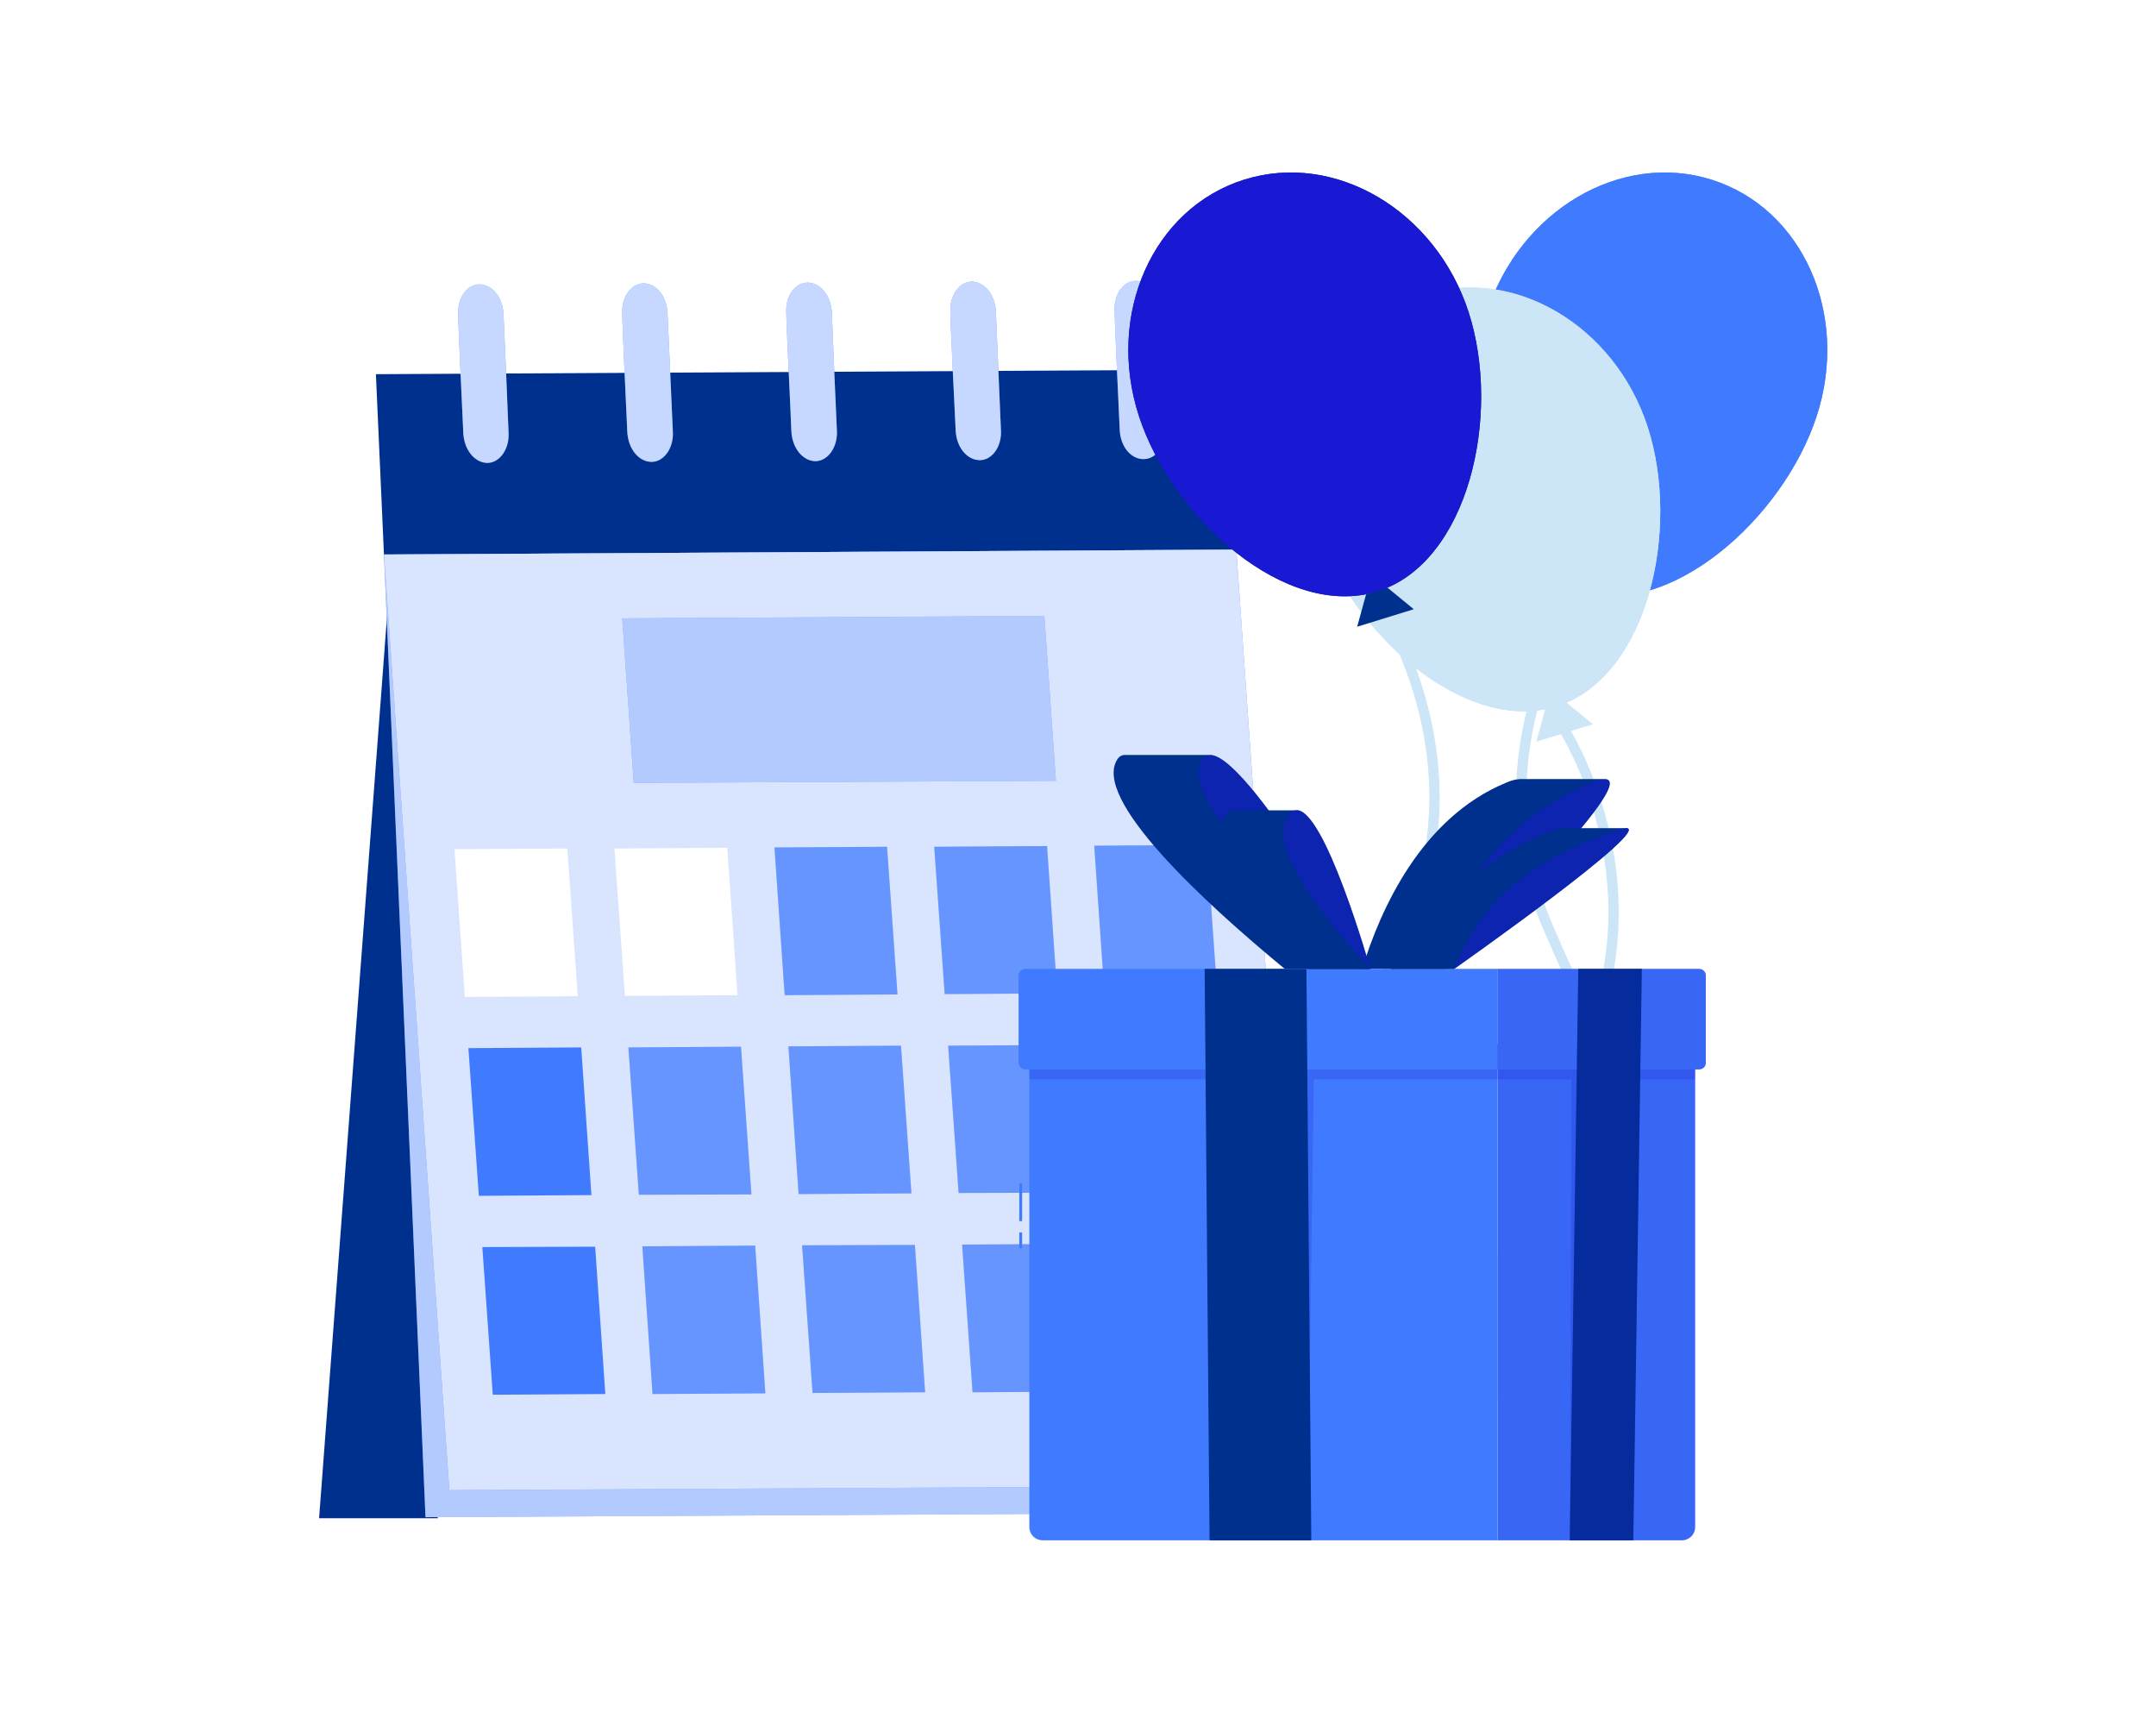 <svg width="125" height="100" viewBox="0 0 125 100" fill="none" xmlns="http://www.w3.org/2000/svg">
<rect width="125" height="100" fill="white"/>
<path d="M22.711 32.125L18.5 88.014H25.384L22.711 32.125Z" fill="#00308E"/>
<path d="M74.102 87.688L24.669 87.953L22.261 32.145L71.678 31.861L74.102 87.688Z" fill="#407BFF"/>
<path opacity="0.6" d="M74.102 87.688L24.669 87.953L22.261 32.145L71.678 31.861L74.102 87.688Z" fill="white"/>
<path d="M71.677 31.861L22.261 32.146L21.794 21.692L71.227 21.427L71.677 31.861Z" fill="#00308E"/>
<path d="M29.192 18.194C29.168 17.733 29.012 17.301 28.756 16.985C28.5 16.668 28.161 16.489 27.808 16.485C27.638 16.482 27.468 16.525 27.311 16.612C27.154 16.699 27.012 16.828 26.895 16.991C26.779 17.153 26.689 17.346 26.632 17.557C26.575 17.767 26.552 17.991 26.565 18.214C26.565 18.824 26.829 24.498 26.861 25.109C26.884 25.571 27.039 26.005 27.295 26.325C27.551 26.645 27.89 26.828 28.244 26.837C28.414 26.838 28.582 26.793 28.738 26.704C28.894 26.616 29.035 26.487 29.151 26.325C29.268 26.163 29.358 25.972 29.416 25.762C29.473 25.553 29.497 25.331 29.487 25.109C29.471 24.62 29.223 18.682 29.192 18.194Z" fill="#407BFF"/>
<path d="M38.702 18.153C38.682 17.689 38.528 17.252 38.272 16.931C38.015 16.61 37.674 16.429 37.319 16.424C37.148 16.424 36.978 16.47 36.821 16.559C36.663 16.648 36.522 16.779 36.405 16.943C36.288 17.108 36.199 17.302 36.142 17.513C36.086 17.725 36.063 17.95 36.076 18.174C36.076 18.784 36.34 24.458 36.371 25.068C36.398 25.53 36.557 25.962 36.816 26.279C37.075 26.595 37.415 26.773 37.77 26.776C37.94 26.777 38.108 26.732 38.264 26.644C38.42 26.556 38.561 26.427 38.677 26.265C38.794 26.103 38.884 25.911 38.941 25.702C38.999 25.492 39.023 25.27 39.013 25.048C38.982 24.56 38.733 18.641 38.702 18.153Z" fill="#407BFF"/>
<path d="M48.228 18.092C48.2 17.63 48.041 17.198 47.783 16.881C47.524 16.565 47.183 16.387 46.829 16.384C46.658 16.38 46.489 16.423 46.332 16.51C46.175 16.597 46.033 16.726 45.916 16.889C45.799 17.052 45.709 17.244 45.652 17.455C45.596 17.666 45.573 17.89 45.586 18.112C45.586 18.723 45.866 24.397 45.881 25.007C45.905 25.473 46.062 25.91 46.321 26.23C46.581 26.551 46.923 26.732 47.28 26.736C47.45 26.733 47.619 26.686 47.775 26.595C47.931 26.505 48.072 26.374 48.188 26.21C48.304 26.047 48.394 25.854 48.452 25.643C48.509 25.433 48.533 25.21 48.523 24.987C48.492 24.498 48.243 18.58 48.228 18.092Z" fill="#407BFF"/>
<path d="M57.738 18.052C57.715 17.586 57.558 17.149 57.298 16.828C57.039 16.508 56.697 16.327 56.34 16.323C56.17 16.326 56.003 16.373 55.848 16.462C55.693 16.551 55.553 16.68 55.437 16.841C55.321 17.003 55.231 17.193 55.172 17.401C55.114 17.609 55.088 17.831 55.096 18.052C55.096 18.662 55.376 24.357 55.407 24.967C55.431 25.427 55.586 25.859 55.843 26.176C56.099 26.493 56.438 26.671 56.79 26.675C56.961 26.679 57.13 26.636 57.288 26.549C57.445 26.462 57.586 26.332 57.703 26.17C57.82 26.007 57.91 25.814 57.967 25.604C58.024 25.393 58.047 25.169 58.033 24.946C58.018 24.458 57.754 18.54 57.738 18.052Z" fill="#407BFF"/>
<path d="M67.249 17.99C67.225 17.53 67.07 17.098 66.813 16.781C66.557 16.464 66.218 16.286 65.866 16.282C65.695 16.279 65.526 16.322 65.368 16.409C65.211 16.496 65.07 16.625 64.953 16.787C64.836 16.95 64.746 17.143 64.689 17.354C64.632 17.564 64.609 17.788 64.623 18.011C64.623 18.621 64.887 24.295 64.918 24.905C64.934 25.369 65.087 25.807 65.345 26.126C65.603 26.444 65.946 26.619 66.301 26.614C66.471 26.617 66.641 26.574 66.798 26.487C66.955 26.4 67.097 26.271 67.214 26.108C67.331 25.946 67.421 25.753 67.477 25.542C67.534 25.331 67.557 25.108 67.544 24.885C67.482 24.397 67.264 18.479 67.249 17.99Z" fill="#407BFF"/>
<g opacity="0.7">
<path d="M29.192 18.194C29.168 17.733 29.012 17.301 28.756 16.985C28.5 16.668 28.161 16.489 27.808 16.485C27.638 16.482 27.468 16.525 27.311 16.612C27.154 16.699 27.012 16.828 26.895 16.991C26.779 17.153 26.689 17.346 26.632 17.557C26.575 17.767 26.552 17.991 26.565 18.214C26.565 18.824 26.829 24.498 26.861 25.109C26.884 25.571 27.039 26.005 27.295 26.325C27.551 26.645 27.89 26.828 28.244 26.837C28.414 26.838 28.582 26.793 28.738 26.705C28.894 26.616 29.035 26.488 29.151 26.326C29.268 26.163 29.358 25.972 29.416 25.763C29.473 25.553 29.497 25.331 29.487 25.109C29.471 24.62 29.223 18.682 29.192 18.194Z" fill="white"/>
<path d="M38.702 18.153C38.682 17.689 38.528 17.252 38.271 16.931C38.014 16.61 37.674 16.429 37.319 16.424C37.147 16.424 36.977 16.47 36.82 16.559C36.663 16.648 36.522 16.779 36.405 16.943C36.288 17.108 36.199 17.302 36.142 17.513C36.085 17.725 36.062 17.95 36.075 18.173C36.075 18.784 36.34 24.458 36.37 25.068C36.398 25.53 36.557 25.962 36.816 26.279C37.075 26.595 37.415 26.773 37.769 26.776C37.939 26.777 38.107 26.732 38.264 26.643C38.42 26.555 38.56 26.426 38.677 26.264C38.793 26.102 38.883 25.911 38.941 25.701C38.999 25.492 39.023 25.27 39.012 25.048C38.981 24.559 38.733 18.641 38.702 18.153Z" fill="white"/>
<path d="M48.228 18.092C48.2 17.63 48.041 17.198 47.783 16.881C47.524 16.565 47.183 16.387 46.829 16.384C46.658 16.38 46.489 16.423 46.332 16.511C46.175 16.598 46.033 16.726 45.916 16.889C45.799 17.052 45.709 17.245 45.652 17.455C45.596 17.666 45.573 17.89 45.586 18.113C45.586 18.723 45.866 24.397 45.881 25.007C45.905 25.473 46.062 25.91 46.321 26.231C46.581 26.551 46.923 26.732 47.28 26.736C47.45 26.733 47.619 26.686 47.775 26.595C47.931 26.505 48.072 26.374 48.188 26.21C48.304 26.047 48.394 25.854 48.452 25.644C48.509 25.433 48.533 25.21 48.523 24.987C48.492 24.499 48.243 18.58 48.228 18.092Z" fill="white"/>
<path d="M57.738 18.052C57.715 17.586 57.558 17.149 57.298 16.828C57.039 16.508 56.697 16.327 56.34 16.323C56.17 16.326 56.003 16.373 55.848 16.462C55.693 16.551 55.553 16.68 55.437 16.841C55.321 17.003 55.231 17.193 55.172 17.401C55.114 17.609 55.088 17.831 55.096 18.052C55.096 18.662 55.376 24.357 55.407 24.967C55.431 25.427 55.586 25.859 55.843 26.176C56.099 26.493 56.438 26.671 56.79 26.675C56.961 26.679 57.13 26.636 57.288 26.549C57.445 26.462 57.586 26.332 57.703 26.17C57.82 26.007 57.91 25.814 57.967 25.604C58.024 25.393 58.047 25.169 58.033 24.946C58.018 24.458 57.754 18.54 57.738 18.052Z" fill="white"/>
<path d="M67.249 17.99C67.225 17.53 67.07 17.098 66.813 16.781C66.557 16.464 66.218 16.286 65.866 16.282C65.695 16.279 65.526 16.322 65.368 16.409C65.211 16.496 65.07 16.625 64.953 16.787C64.836 16.95 64.746 17.143 64.689 17.353C64.632 17.564 64.609 17.788 64.623 18.011C64.623 18.621 64.887 24.295 64.918 24.905C64.934 25.369 65.087 25.807 65.345 26.126C65.603 26.444 65.946 26.619 66.301 26.614C66.471 26.617 66.641 26.574 66.798 26.487C66.955 26.4 67.097 26.271 67.214 26.108C67.331 25.946 67.421 25.753 67.477 25.542C67.534 25.331 67.557 25.108 67.544 24.885C67.482 24.397 67.264 18.478 67.249 17.99Z" fill="white"/>
</g>
<path d="M75.485 86.122L26.052 86.387L22.261 32.145L71.678 31.861L75.485 86.122Z" fill="#407BFF"/>
<path opacity="0.8" d="M75.485 86.122L26.052 86.387L22.261 32.145L71.678 31.861L75.485 86.122Z" fill="white"/>
<path d="M61.219 45.263L36.743 45.386L36.075 35.847L60.55 35.705L61.219 45.263Z" fill="#407BFF"/>
<path opacity="0.6" d="M61.219 45.263L36.743 45.386L36.075 35.847L60.55 35.705L61.219 45.263Z" fill="white"/>
<path d="M33.496 57.751L26.953 57.792L26.347 49.229L32.89 49.189L33.496 57.751Z" fill="white"/>
<path d="M42.758 57.69L36.231 57.731L35.625 49.189L42.167 49.148L42.758 57.69Z" fill="white"/>
<path d="M34.289 69.282L27.762 69.323L27.156 60.761L33.698 60.72L34.289 69.282Z" fill="#407BFF"/>
<path d="M35.096 80.814L28.57 80.855L27.964 72.293L34.506 72.272L35.096 80.814Z" fill="#407BFF"/>
<path d="M43.566 69.242L37.039 69.262L36.433 60.72L42.96 60.679L43.566 69.242Z" fill="#407BFF"/>
<path opacity="0.2" d="M43.566 69.242L37.039 69.262L36.433 60.72L42.96 60.679L43.566 69.242Z" fill="white"/>
<path d="M52.843 69.181L46.301 69.222L45.71 60.659L52.237 60.619L52.843 69.181Z" fill="#407BFF"/>
<path opacity="0.2" d="M52.843 69.181L46.301 69.222L45.71 60.659L52.237 60.619L52.843 69.181Z" fill="white"/>
<path d="M62.105 69.14L55.578 69.16L54.972 60.619L61.514 60.578L62.105 69.14Z" fill="#407BFF"/>
<path opacity="0.2" d="M62.105 69.14L55.578 69.16L54.972 60.619L61.514 60.578L62.105 69.14Z" fill="white"/>
<path d="M71.382 69.079L64.84 69.12L64.249 60.558L70.776 60.537L71.382 69.079Z" fill="#407BFF"/>
<path opacity="0.2" d="M71.382 69.079L64.84 69.12L64.249 60.558L70.776 60.537L71.382 69.079Z" fill="white"/>
<path d="M44.374 80.774L37.832 80.814L37.241 72.252L43.783 72.211L44.374 80.774Z" fill="#407BFF"/>
<path opacity="0.2" d="M44.374 80.774L37.832 80.814L37.241 72.252L43.783 72.211L44.374 80.774Z" fill="white"/>
<path d="M53.636 80.712L47.109 80.753L46.503 72.191L53.045 72.171L53.636 80.712Z" fill="#407BFF"/>
<path opacity="0.2" d="M53.636 80.712L47.109 80.753L46.503 72.191L53.045 72.171L53.636 80.712Z" fill="white"/>
<path d="M62.913 80.672L56.386 80.713L55.78 72.15L62.322 72.11L62.913 80.672Z" fill="#407BFF"/>
<path opacity="0.2" d="M62.913 80.672L56.386 80.713L55.78 72.15L62.322 72.11L62.913 80.672Z" fill="white"/>
<path d="M52.035 57.649L45.493 57.69L44.902 49.128L51.429 49.087L52.035 57.649Z" fill="#407BFF"/>
<path opacity="0.2" d="M52.035 57.649L45.493 57.69L44.902 49.128L51.429 49.087L52.035 57.649Z" fill="white"/>
<path d="M61.297 57.588L54.77 57.629L54.164 49.087L60.706 49.046L61.297 57.588Z" fill="#407BFF"/>
<path opacity="0.2" d="M61.297 57.588L54.77 57.629L54.164 49.087L60.706 49.046L61.297 57.588Z" fill="white"/>
<path d="M70.574 57.548L64.032 57.588L63.441 49.026L69.968 48.985L70.574 57.548Z" fill="#407BFF"/>
<path opacity="0.2" d="M70.574 57.548L64.032 57.588L63.441 49.026L69.968 48.985L70.574 57.548Z" fill="white"/>
<path d="M72.19 80.611L65.648 80.651L65.058 72.109L71.584 72.069L72.19 80.611Z" fill="white"/>
<path d="M89.766 81.734C89.842 81.735 89.915 81.707 89.97 81.657C98.985 73.646 95.163 65.13 91.13 56.14C90.764 55.321 90.397 54.496 90.043 53.672C85.944 44.242 91.244 35.869 91.329 35.763C91.371 35.696 91.386 35.616 91.369 35.539C91.352 35.463 91.305 35.396 91.238 35.353C91.206 35.33 91.169 35.315 91.13 35.307C91.091 35.299 91.05 35.3 91.011 35.308C90.972 35.316 90.936 35.332 90.903 35.355C90.871 35.379 90.844 35.408 90.824 35.442C90.764 35.525 85.259 44.177 89.49 53.909C89.85 54.734 90.217 55.559 90.583 56.378C94.52 65.196 98.24 73.521 89.568 81.248C89.54 81.275 89.517 81.308 89.502 81.344C89.487 81.38 89.479 81.419 89.479 81.458C89.479 81.497 89.487 81.536 89.502 81.572C89.517 81.608 89.54 81.641 89.568 81.669C89.624 81.714 89.694 81.737 89.766 81.734Z" fill="#CCE5F7"/>
<path d="M86.208 18.108C84.297 24.043 86.208 32.623 91.503 34.285C96.797 35.946 103.396 30.042 105.325 24.126C107.254 18.209 104.507 12.079 99.237 10.418C93.966 8.756 88.119 12.198 86.208 18.108Z" fill="#407BFF"/>
<path d="M86.208 18.108C84.297 24.043 86.208 32.623 91.503 34.285C96.797 35.946 103.396 30.042 105.325 24.126C107.254 18.209 104.507 12.079 99.237 10.418C93.966 8.756 88.119 12.198 86.208 18.108Z" fill="#407BFF"/>
<path d="M92.157 34.457L92.674 36.332L89.393 35.317L90.919 34.065L92.157 34.457Z" fill="#407BFF"/>
<path d="M91.977 88.399C91.901 88.399 91.828 88.372 91.772 88.322C82.758 80.311 86.58 71.795 90.613 62.805C90.979 61.986 91.346 61.161 91.7 60.336C95.799 50.907 90.499 42.534 90.414 42.427C90.371 42.361 90.357 42.281 90.374 42.204C90.391 42.127 90.438 42.06 90.504 42.018C90.537 41.995 90.574 41.98 90.613 41.972C90.652 41.964 90.693 41.964 90.732 41.972C90.771 41.981 90.807 41.997 90.84 42.02C90.872 42.043 90.899 42.073 90.919 42.107C90.979 42.19 96.484 50.842 92.253 60.574C91.893 61.399 91.526 62.224 91.16 63.042C87.223 71.861 83.503 80.186 92.175 87.912C92.203 87.94 92.226 87.973 92.241 88.009C92.256 88.045 92.264 88.084 92.264 88.123C92.264 88.162 92.256 88.201 92.241 88.237C92.226 88.273 92.203 88.306 92.175 88.334C92.119 88.379 92.049 88.402 91.977 88.399Z" fill="#CCE5F7"/>
<path d="M95.535 24.773C97.446 30.707 95.535 39.288 90.24 40.95C84.946 42.611 78.347 36.707 76.418 30.791C74.489 24.874 77.236 18.744 82.506 17.083C87.776 15.421 93.624 18.863 95.535 24.773Z" fill="#CCE5F7"/>
<path d="M95.535 24.773C97.446 30.707 95.535 39.288 90.24 40.95C84.946 42.611 78.347 36.707 76.418 30.791C74.489 24.874 77.236 18.744 82.506 17.083C87.776 15.421 93.624 18.863 95.535 24.773Z" fill="#CCE5F7"/>
<path d="M89.585 41.122L89.069 42.997L92.35 41.982L90.823 40.73L89.585 41.122Z" fill="#CCE5F7"/>
<path d="M81.593 81.734C81.518 81.735 81.445 81.707 81.389 81.657C72.374 73.646 76.197 65.13 80.229 56.14C80.596 55.321 80.962 54.496 81.317 53.672C85.415 44.242 80.115 35.869 80.031 35.763C79.988 35.696 79.973 35.616 79.99 35.539C80.007 35.463 80.054 35.396 80.121 35.353C80.153 35.33 80.19 35.315 80.23 35.307C80.269 35.299 80.309 35.3 80.348 35.308C80.387 35.316 80.424 35.332 80.456 35.355C80.488 35.379 80.515 35.408 80.535 35.442C80.596 35.525 86.1 44.177 81.87 53.909C81.509 54.734 81.142 55.559 80.776 56.378C76.84 65.196 73.12 73.521 81.791 81.248C81.82 81.275 81.842 81.308 81.857 81.344C81.872 81.38 81.88 81.419 81.88 81.458C81.88 81.497 81.872 81.536 81.857 81.572C81.842 81.608 81.82 81.641 81.791 81.669C81.736 81.714 81.665 81.737 81.593 81.734Z" fill="#CCE5F7"/>
<path d="M85.151 18.108C87.062 24.043 85.151 32.623 79.856 34.285C74.562 35.946 67.964 30.042 66.035 24.126C64.106 18.209 66.852 12.079 72.122 10.418C77.393 8.756 83.24 12.198 85.151 18.108Z" fill="#00308E"/>
<path d="M85.151 18.108C87.062 24.043 85.151 32.623 79.856 34.285C74.562 35.946 67.964 30.042 66.035 24.126C64.106 18.209 66.852 12.079 72.122 10.418C77.393 8.756 83.24 12.198 85.151 18.108Z" fill="#1919D3"/>
<path d="M79.202 34.457L78.685 36.332L81.966 35.317L80.44 34.065L79.202 34.457Z" fill="#00308E"/>
<path d="M59.261 68.588H59.095V70.791H59.261V68.588Z" fill="#407BFF"/>
<path d="M59.261 71.446H59.095V72.357H59.261V71.446Z" fill="#407BFF"/>
<path d="M59.676 60.539H86.815V89.293H60.453C60.247 89.293 60.05 89.213 59.905 89.069C59.759 88.926 59.678 88.731 59.678 88.528V60.539H59.676Z" fill="#407BFF"/>
<path opacity="0.2" d="M86.815 60.539H59.676V62.577H75.291L75.809 89.293L76.17 62.577H86.815V60.539Z" fill="#1919D3"/>
<path d="M59.442 56.168H86.815V61.995H59.442C59.34 61.995 59.241 61.955 59.169 61.884C59.096 61.812 59.055 61.715 59.055 61.614V56.552C59.055 56.501 59.065 56.452 59.084 56.405C59.104 56.358 59.132 56.316 59.168 56.281C59.204 56.245 59.247 56.217 59.294 56.197C59.341 56.178 59.391 56.168 59.442 56.168Z" fill="#407BFF"/>
<path d="M70.127 89.293L69.843 56.168H75.744L76.026 89.293H70.127Z" fill="#00308E"/>
<path d="M97.511 89.294H86.822V60.539H98.281V88.528C98.281 88.73 98.2 88.924 98.055 89.068C97.911 89.211 97.715 89.292 97.511 89.294Z" fill="#407BFF"/>
<path opacity="0.2" d="M97.511 89.294H86.822V60.539H98.281V88.528C98.281 88.73 98.2 88.924 98.055 89.068C97.911 89.211 97.715 89.292 97.511 89.294Z" fill="#1919D3"/>
<path opacity="0.2" d="M86.815 60.539H98.279V62.577H91.881L91.012 89.293L91.106 62.577H86.815V60.539Z" fill="#1919D3"/>
<path d="M98.515 61.996H86.815V56.168H98.515C98.566 56.168 98.616 56.178 98.663 56.197C98.71 56.217 98.752 56.245 98.788 56.28C98.824 56.316 98.853 56.358 98.872 56.404C98.891 56.45 98.901 56.5 98.901 56.55V61.612C98.902 61.662 98.892 61.712 98.872 61.759C98.853 61.805 98.825 61.847 98.789 61.883C98.753 61.919 98.71 61.947 98.663 61.966C98.616 61.986 98.566 61.996 98.515 61.996Z" fill="#407BFF"/>
<path opacity="0.2" d="M98.515 61.996H86.815V56.168H98.515C98.566 56.168 98.616 56.178 98.663 56.197C98.71 56.217 98.752 56.245 98.788 56.28C98.824 56.316 98.853 56.358 98.872 56.404C98.891 56.45 98.901 56.5 98.901 56.55V61.612C98.902 61.662 98.892 61.712 98.872 61.759C98.853 61.805 98.825 61.847 98.789 61.883C98.753 61.919 98.71 61.947 98.663 61.966C98.616 61.986 98.566 61.996 98.515 61.996Z" fill="#1919D3"/>
<path d="M91.012 89.293L91.507 56.168H95.189L94.695 89.293H91.012Z" fill="#00308E"/>
<path opacity="0.2" d="M91.012 89.293L91.507 56.168H95.189L94.695 89.293H91.012Z" fill="#1919D3"/>
<path d="M92.934 45.172V45.164H88.106C87.828 45.187 87.557 45.26 87.306 45.38C82.41 47.406 80.031 52.714 78.978 56.162H83.917C83.917 56.162 95.606 44.845 92.934 45.172Z" fill="#00308E"/>
<path opacity="0.5" d="M83.918 56.168C83.918 51.69 87.35 47.413 92.245 45.387C97.141 43.362 83.918 56.168 83.918 56.168Z" fill="#1919D3"/>
<path d="M94.195 48.009H90.612C90.383 48.028 90.159 48.084 89.948 48.173C85.726 49.677 82.419 53.618 80.635 56.178H84.302C84.302 56.178 96.275 47.763 94.195 48.009Z" fill="#00308E"/>
<path opacity="0.5" d="M84.309 56.168C86.036 51.744 89.4 49.667 93.622 48.163C97.844 46.659 84.309 56.168 84.309 56.168Z" fill="#1919D3"/>
<path d="M70.068 43.775V43.765H65.229C65.14 43.763 65.053 43.785 64.975 43.828C64.898 43.871 64.834 43.933 64.789 44.009C63.279 46.292 69.768 52.278 74.486 56.167H79.425C79.425 56.167 72.189 43.403 70.068 43.775Z" fill="#00308E"/>
<path opacity="0.5" d="M79.425 56.168C74.713 52.28 68.218 46.293 69.728 44.011C71.238 41.728 79.425 56.168 79.425 56.168Z" fill="#1919D3"/>
<path d="M75.113 46.975H71.522C71.45 46.977 71.379 46.994 71.313 47.025C71.248 47.056 71.19 47.1 71.144 47.155C69.544 48.851 73.109 53.297 75.79 56.183H79.453C79.453 56.183 76.765 46.69 75.113 46.975Z" fill="#00308E"/>
<path opacity="0.5" d="M79.453 56.168C76.771 53.281 73.205 48.837 74.806 47.141C76.408 45.444 79.453 56.168 79.453 56.168Z" fill="#1919D3"/>
</svg>
